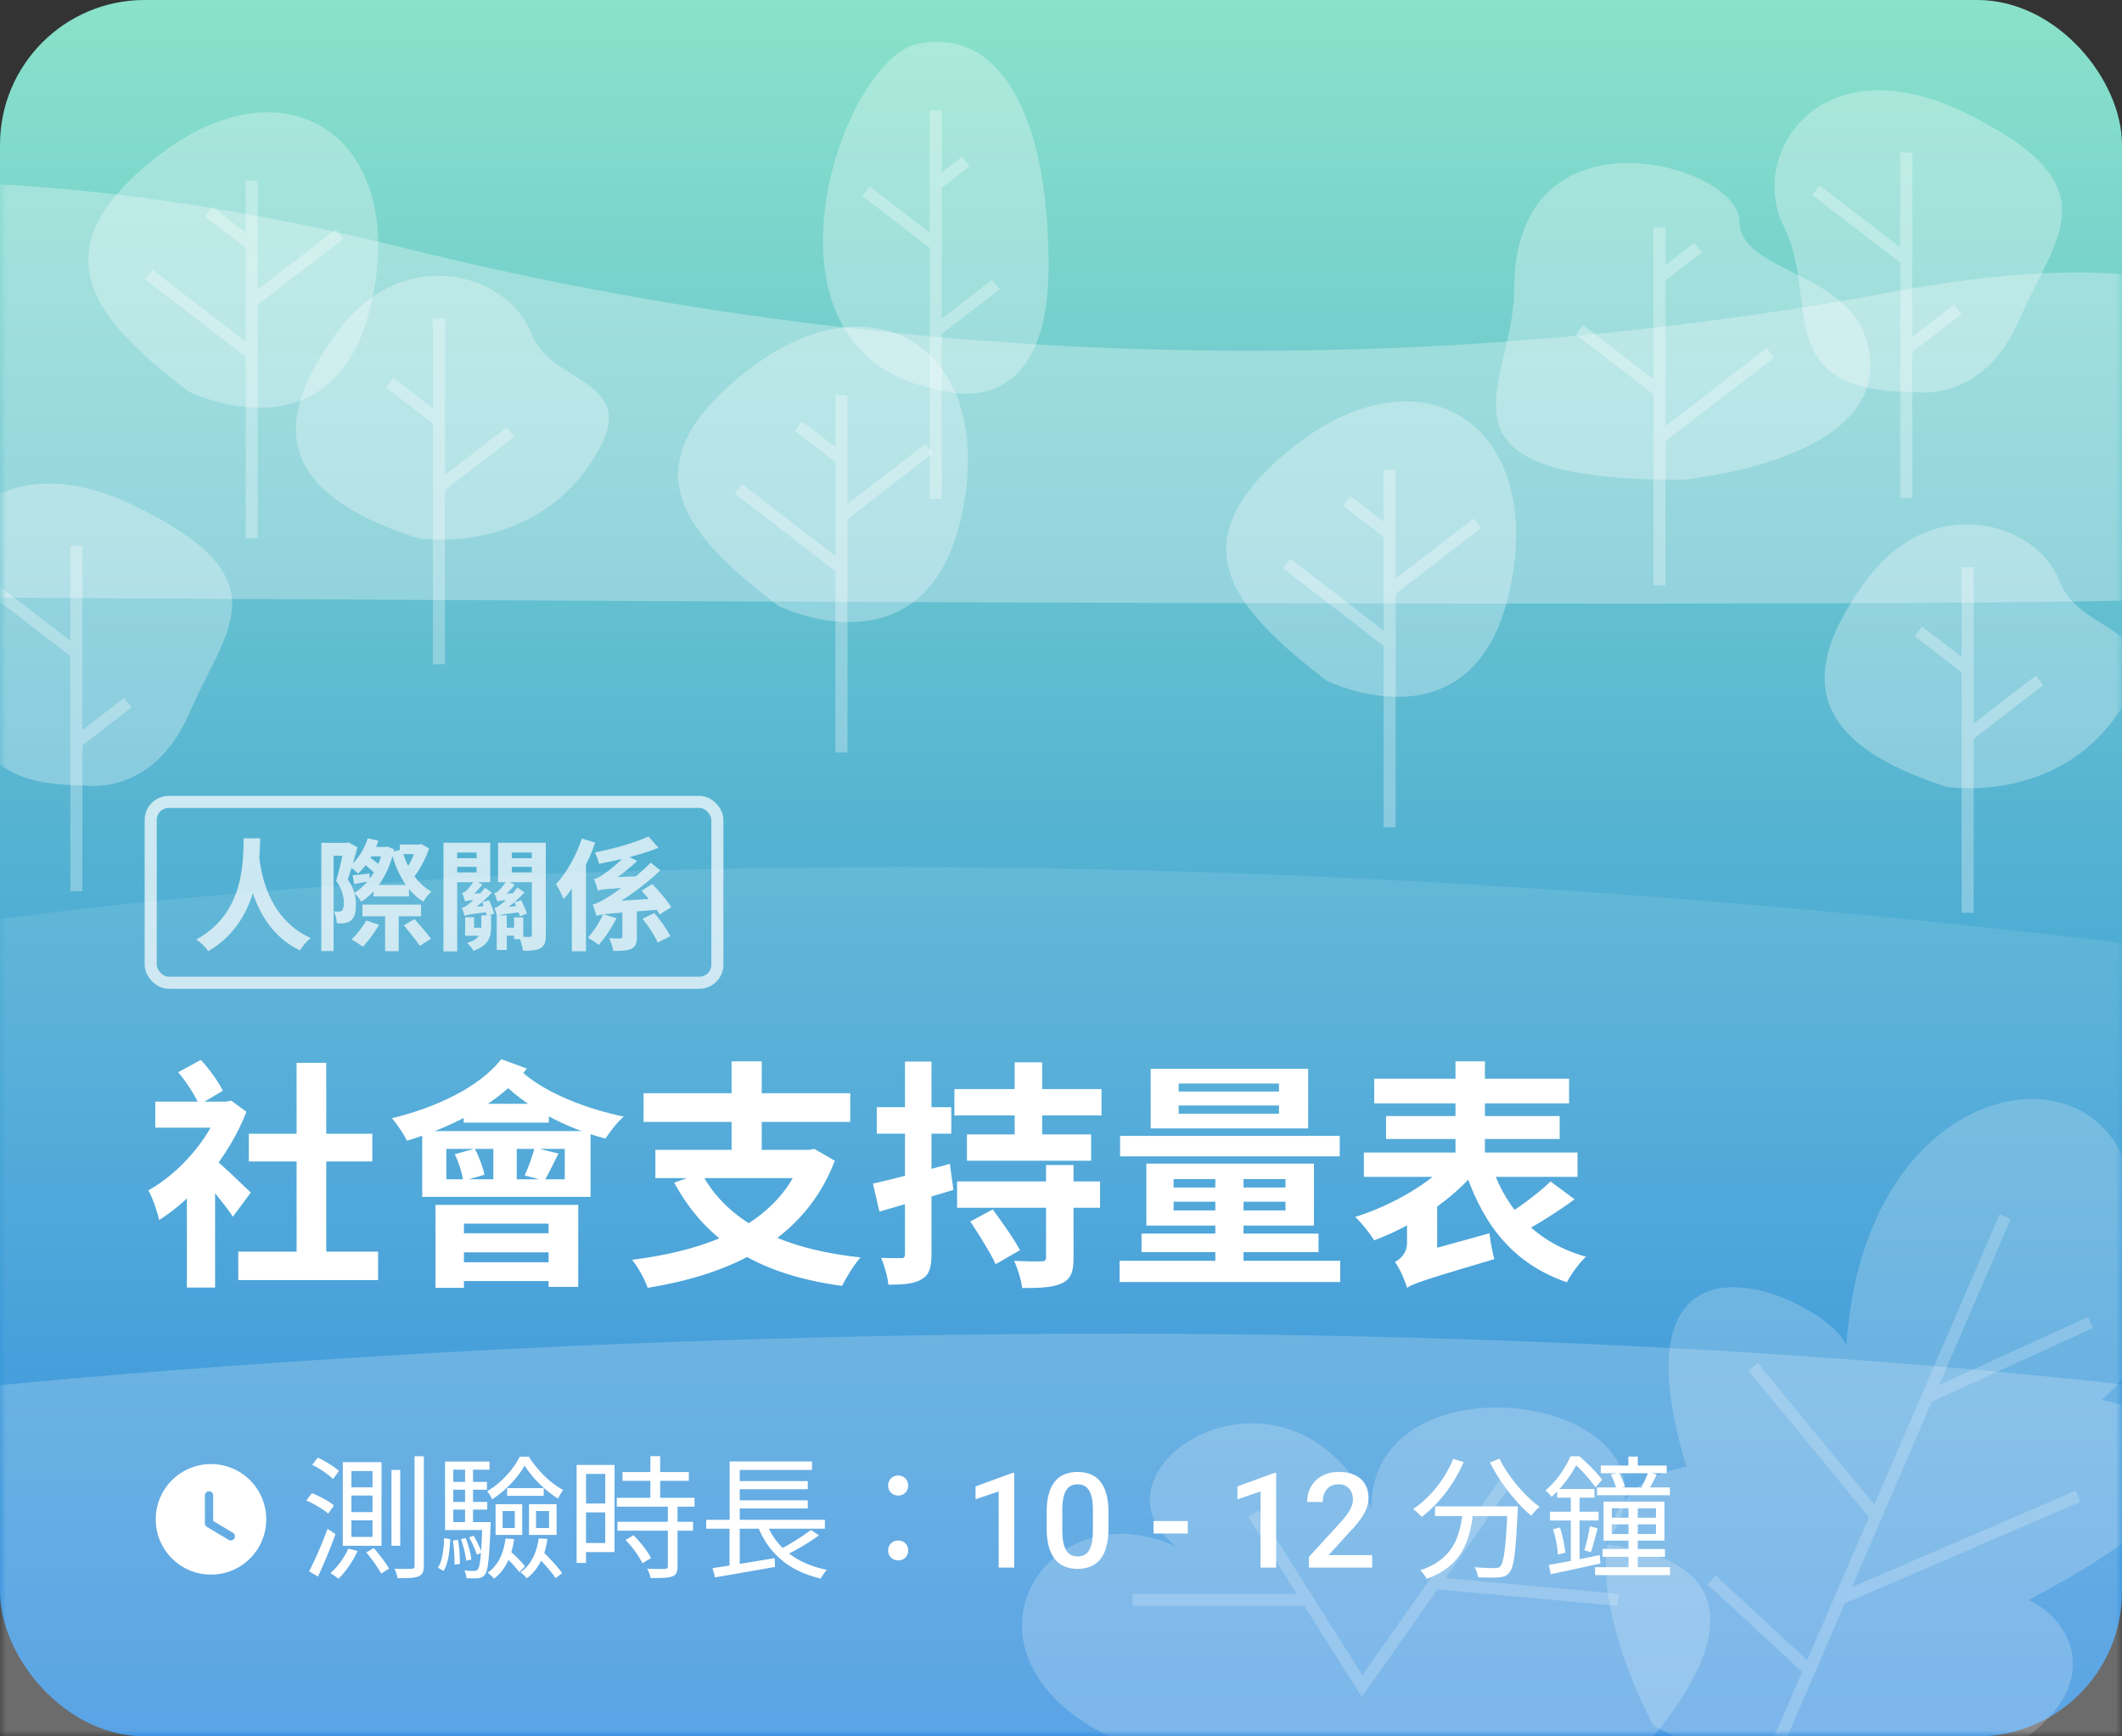 <svg width="176" height="144" fill="none" xmlns="http://www.w3.org/2000/svg">
  <rect width="100%" height="100%" fill="#333333" stroke="none"/>
  <defs>
    <linearGradient id="a" x1="88" y1="0" x2="88" y2="144" gradientUnits="userSpaceOnUse">
      <stop stop-color="#8AE2CA"/>
      <stop offset="1" stop-color="#1B80DB"/>
    </linearGradient>
  </defs>
  <rect width="176" height="144" rx="12" fill="url(#a)"/>
  <g opacity=".7">
    <path d="M20.21 69.52c-.05 1.71.14 6.2-3.93 8.39.39.27.78.65 1 .97 4.18-2.46 4.24-7.29 4.3-9.36h-1.37Zm1.26 1.22-1.16.13c.15 1 .48 6 4.58 7.95.18-.34.52-.75.88-1.03-3.9-1.74-4.22-6.24-4.3-7.05Zm5.18-.84v8.97h1.02v-7.9h1.26V69.9h-2.28Zm1.91 0v.32c-.13.64-.41 1.94-.68 2.83.53.72.64 1.37.64 1.85 0 .29-.06.53-.17.62-.06.06-.15.08-.25.08-.12 0-.24 0-.41-.01.16.28.24.71.25.98.22.02.45.01.62-.01.2-.04.39-.1.54-.22.3-.23.42-.67.42-1.31 0-.59-.11-1.3-.67-2.09.26-.79.57-1.81.8-2.67l-.74-.41-.16.04h-.19Zm2.42 3.49v.95h2.94v-.95h-2.94Zm-.92 1.63v.97h4.86v-.97h-4.86Zm.45-4.78v.78h1.51v-.78h-1.51Zm-.37 1.37c.38.29.85.7 1.08.97l.52-.61c-.24-.25-.74-.64-1.1-.9l-.5.54Zm3.36 5.13c.44.53 1.04 1.27 1.32 1.7l.93-.59c-.31-.43-.93-1.13-1.37-1.63l-.88.52Zm-1.73-6.5v.17c-.33 1.58-1.28 2.99-2.4 3.65.2.17.47.5.59.72 1.29-.83 2.3-2.32 2.73-4.35l-.6-.23-.16.04h-.16Zm1.39-.2v.79h1.7v-.79h-1.7Zm-2.66-.52c-.29.92-.83 1.78-1.51 2.33.2.14.56.44.71.6.69-.64 1.32-1.65 1.69-2.73l-.89-.2Zm4.03.52v.18c-.16.6-.51 1.42-.9 1.91.19.15.5.45.64.66.52-.59 1.02-1.54 1.32-2.43l-.65-.37-.2.05h-.21Zm-4.15 6.3c-.31.54-.79 1.16-1.23 1.57.27.14.72.43.95.61.42-.46.99-1.21 1.35-1.83l-1.07-.35Zm2.96-5.89-.89.21c.49 1.79 1.34 3.31 2.66 4.11.14-.26.45-.64.68-.83-1.2-.64-2.04-1.99-2.45-3.49Zm-1.4 4.98v3.45h1.13v-3.45h-1.13Zm-2.69-2.85.12.74c.44-.08.83-.15 1.3-.24l-.02-.64c-.55.06-.99.11-1.4.14Zm10.74 2.23c.15.37.32.86.39 1.16l.61-.2c-.08-.28-.26-.75-.42-1.11l-.58.15Zm1.21 1.1v2.87h.83v-2.87h-.83Zm-2.62.16v1.53h1.82v-.66h-1.08v-.87h-.74Zm1.34-.16v.94c0 .53-.14 1.04-1.18 1.35.18.15.43.46.52.65 1.28-.43 1.47-1.18 1.47-1.97v-.97h-.81Zm-2.54-4.74v.72h2.51v-.72h-2.51Zm4.6 0v.72h2.54v-.72h-2.54Zm2.13-1.28v7.63c0 .13-.04.18-.17.18s-.53 0-.9-.02c.15.31.3.85.34 1.17.66 0 1.12-.02 1.46-.22.34-.2.43-.53.43-1.1v-7.64h-1.16Zm-6.62 0v.81h2.04v1.65h-2.04v.81h3.17v-3.27h-3.17Zm7.22 0h-3.4v3.27h3.4v-.81h-2.26V70.7h2.26v-.81Zm-7.93 0v9.01h1.14v-9.01h-1.14Zm1.79 4.86c0-.16.44-.38.44-.38v-.01c.33-.24.71-.62 1-1l-.67-.36c-.21.41-.58.78-.68.88-.11.1-.22.15-.33.18.09.18.2.53.24.69Zm0 .01c.12-.06.36-.11 1.47-.18.01-.12.07-.35.12-.51l-1.28.05-.32.18.01.46Zm-.04 1.18c0-.15.42-.34.42-.34v-.02c.64-.39 1.3-.96 1.85-1.55l-.58-.41c-.46.62-1.17 1.23-1.37 1.38-.21.16-.38.26-.54.28.08.18.19.52.22.66Zm0 .01c.15-.07.42-.13 2.05-.33-.03-.13-.07-.35-.08-.52l-1.68.16-.3.2.01.49Zm4.14-1.12c.16.36.36.86.45 1.16l.59-.23c-.09-.28-.3-.75-.48-1.11l-.56.18Zm-1.42-.07c0-.15.43-.37.43-.37v-.02c.34-.23.72-.61 1.01-1l-.68-.36c-.2.41-.57.79-.68.88-.1.1-.21.16-.33.18.09.19.2.54.25.69Zm0 0c.12-.05.36-.1 1.46-.17.02-.13.08-.36.13-.52l-1.29.06-.31.18.01.45Zm-.03 1.2c0-.15.42-.34.42-.34v-.03c.64-.4 1.3-.97 1.86-1.58l-.59-.41c-.46.64-1.16 1.26-1.37 1.41-.2.16-.38.26-.53.28.07.18.18.52.21.67Zm0 0c.16-.08.42-.13 2.05-.33-.03-.13-.06-.35-.07-.52l-1.69.16-.3.2.01.49Zm.61.98v.66h1.21v-.66h-1.21Zm.81-.86v1.8h.76v-1.8h-.76Zm8.98-.88v2.49c0 .11-.05.14-.18.14-.1 0-.56 0-.91-.02.14.3.29.73.33 1.05.65 0 1.14-.01 1.49-.17.38-.17.47-.46.47-.98V75.2h-1.2Zm-2.03-1.34c0-.19.61-.47.61-.47v-.02c.89-.47 1.84-1.2 2.65-1.97l-.96-.49c-.66.75-1.6 1.45-1.9 1.64-.28.19-.5.32-.72.35.11.27.27.76.32.96Zm0 0c.25-.1.65-.15 3.17-.28.02-.23.11-.63.18-.91l-2.83.11-.53.32.01.76Zm-.12 2.1c0-.18.71-.44.71-.44v-.03c1.54-.82 3.18-1.97 4.59-3.31l-.8-.64c-1.31 1.34-3.05 2.57-3.63 2.91-.52.31-.86.5-1.19.56.12.27.27.75.32.95Zm0 0c.37-.15.91-.19 5.04-.51-.01-.23-.03-.65 0-.94l-4.44.28-.63.35.03.82Zm4.32-6.59c-1.1.51-2.86 1.01-4.45 1.33.13.25.29.67.34.94 1.65-.31 3.54-.76 4.93-1.33l-.82-.94Zm-.5 6.82c.49.61 1.04 1.44 1.26 1.98l1.04-.53c-.24-.54-.83-1.34-1.32-1.92l-.98.47Zm-.08-2.33c.55.61 1.22 1.45 1.5 1.98l.96-.61c-.32-.54-1.01-1.34-1.57-1.91l-.89.54Zm-4.95-4.32c-.47 1.43-1.29 2.86-2.14 3.78.19.29.52.96.62 1.25 1.04-1.15 2.03-2.97 2.63-4.69l-1.11-.34Zm-.83 2.8v6.55h1.17v-7.7l-.02-.01-1.15 1.16Zm2.59 3.47c-.26.62-.77 1.43-1.26 1.95.25.14.65.4.9.6.52-.58 1.08-1.44 1.47-2.21l-1.11-.34Z" fill="#fff"/>
    <rect x="12.5" y="66.5" width="47" height="15" rx="1.5" stroke="#fff"/>
  </g>
  <path d="M12.88 91.36v2.16H19v-2.16h-6.12Zm2.62 6.8v8.62h2.34V95.36l-2.34 2.8Zm2.24-2.08-1.34 1.18c.76.84 2.24 2.62 2.92 3.64l1.48-2c-.48-.46-2.44-2.36-3.06-2.82Zm.54-4.72v.44c-1 2.74-3.44 5.52-5.98 6.92.3.46.76 1.78.9 2.46 2.88-1.8 5.8-5.26 7.24-8.98l-1.26-.92-.42.08h-.48Zm-3.5-2.44c.68.8 1.42 1.96 1.74 2.7l1.96-1.16c-.34-.72-1.1-1.78-1.82-2.56l-1.88 1.02Zm4.98 14.88v2.36h11.6v-2.36h-11.6Zm.88-9.78v2.3h10.24v-2.3H20.64Zm3.96-5.88v16.8h2.46v-16.8H24.6Zm12.42 7.14h9.82v2.52h-9.82v-2.52Zm-2-1.48v5.46h13.96V93.8H35.02Zm3.44-2.26v1.56h7.06v-1.56h-7.06Zm2.46 2.76v4.22h1.94V94.3h-1.94Zm-3.2 1.42c.34.68.62 1.62.7 2.22l1.76-.52c-.12-.6-.44-1.48-.8-2.16l-1.66.46Zm6.62-.54c-.16.66-.52 1.64-.82 2.3l1.64.44c.32-.56.74-1.4 1.16-2.26l-1.98-.48Zm-8.22 4.74v6.88h2.36v-5.32h7.02v5.24h2.46v-6.8H36.12Zm1.36 2.36v1.58h9.04v-1.58h-9.04Zm0 2.4v1.56h9.04v-1.56h-9.04Zm4.1-16.84c-1.82 2.32-5.38 4-9.08 4.9.4.42 1.02 1.38 1.26 1.86 3.9-1.18 7.72-3.16 9.94-5.98l-2.12-.78Zm1.58.92-1.78.72c2.06 2.24 5.48 4.08 8.84 4.94.34-.54 1.02-1.4 1.52-1.82-3.34-.68-6.8-2.12-8.58-3.84Zm15.02 8.52-2.26.8c2.68 4.94 7.02 7.62 13.92 8.56.34-.68 1-1.78 1.54-2.36-6.6-.7-11.08-3-13.2-7Zm-3.82-1.92v2.34h12.82v-2.34H54.36Zm-.98-4.7v2.38h17.14v-2.38H53.38Zm7.3-2.64v8.4h2.5v-8.4h-2.5Zm5.94 7.34v.44c-1.88 5.48-7.34 7.8-14.2 8.68.48.54 1.08 1.68 1.3 2.32 7.08-1.14 13.04-4.04 15.52-10.54l-1.7-.98-.42.08h-.5Zm13.58-1.28v2.18h10.3v-2.18H80.2Zm-.82 3.9v2.18h11.86v-2.18H79.38Zm-.22-7.66v2.18h12.2v-2.18h-12.2Zm5-2.22v7.24h2.28V88.1h-2.28Zm2.6 8.52v7.64c0 .26-.08.34-.4.34-.3.02-1.34.02-2.24-.04.28.64.58 1.58.66 2.26 1.46 0 2.52-.04 3.26-.38.78-.36 1-.94 1-2.12v-7.7h-2.28Zm-6.28 4.68c.74 1.12 1.68 2.62 2.1 3.54l2.02-1.16c-.48-.92-1.5-2.34-2.26-3.38l-1.86 1Zm-8.08-3.14.54 2.32c1.78-.52 4.04-1.16 6.14-1.8l-.3-2.16c-2.32.64-4.74 1.28-6.38 1.64Zm.32-6.34v2.2h6.18v-2.2h-6.18Zm2.34-3.78v15.94c0 .28-.08.36-.32.36s-.94 0-1.66-.02c.28.64.56 1.62.6 2.22 1.3 0 2.18-.08 2.78-.46.62-.36.8-.98.8-2.08V88.04h-2.2Zm22.7 3.64h8.32v.68h-8.32v-.68Zm0-1.82h8.32v.66h-8.32v-.66Zm-2.32-1.22v4.94h13.06v-4.94H95.44Zm1.9 11.02h9.28v.72h-9.28v-.72Zm0-1.88h9.28v.7h-9.28v-.7Zm-2.26-1.28v5.14h13.9V96.5h-13.9Zm5.72.42v8.58h2.34v-8.58h-2.34Zm-7.9-2.72v1.7h18.22v-1.7H92.9Zm1.78 8.1v1.54h14.68v-1.54H94.68Zm-1.82 2.26v1.76h18.3v-1.76h-18.3Zm21.12-15.1v2.04h16.16v-2.04h-16.16Zm.98 3.1v1.9h14.4v-1.9h-14.4Zm-1.84 3.02v2.02h17.72v-2.02h-17.72Zm7.6-7.56v9.18h2.44v-9.18h-2.44Zm-.32 8.08c-1.66 1.98-4.96 3.88-8 4.82.52.48 1.22 1.36 1.58 1.94 3.14-1.16 6.48-3.34 8.5-5.82l-2.08-.94Zm3.36.7-2.16.54c1.52 4.42 4.04 7.52 8.36 9 .34-.66 1.04-1.62 1.58-2.12-4.02-1.12-6.56-3.82-7.78-7.42Zm4.84 1.18c-1.04 1.02-2.8 2.3-4.1 3.08l1.52 1.26c1.36-.68 3.1-1.78 4.58-2.86l-2-1.48Zm-11.9 8.82c.58-.38 1.52-.68 7.24-2.38-.14-.52-.34-1.48-.4-2.14l-6.1 1.68-1 .78.26 2.06Zm0 0c0-.78 2.5-2.08 2.5-2.08v-5.2h-2.5v3.54c0 .88-.56 1.36-1 1.6.38.5.84 1.56 1 2.14Z" fill="#fff"/>
  <path fill-rule="evenodd" clip-rule="evenodd" d="M17.5 130.583a4.582 4.582 0 1 1 0-9.166A4.582 4.582 0 0 1 22.083 126a4.58 4.58 0 0 1-4.583 4.583Zm1.462-2.883a.34.34 0 0 0 .472-.119.345.345 0 0 0-.119-.472l-1.632-.972v-2.117a.343.343 0 1 0-.687 0v2.314c0 .12.064.23.17.294l1.796 1.072Z" fill="#fff"/>
  <path d="M29.147 124.027h1.749v1.375h-1.749v-1.375Zm0 2.057h1.749v1.375h-1.749v-1.375Zm0-4.092h1.749v1.353h-1.749v-1.353Zm-.715-.737v6.941h3.212v-6.941h-3.212Zm1.947 7.48c.451.539.99 1.298 1.232 1.76l.66-.407c-.253-.451-.814-1.177-1.265-1.705l-.627.352Zm-1.485-.308a6.275 6.275 0 0 1-1.485 2.035c.187.11.506.33.66.462.583-.561 1.21-1.441 1.584-2.299l-.759-.198Zm5.489-7.656v9.086c0 .187-.066.242-.253.242a18.76 18.76 0 0 1-1.408 0c.11.22.209.572.253.781.902 0 1.419-.011 1.738-.154.308-.132.44-.363.44-.88v-9.075h-.77Zm-1.914 1.133v6.292h.726v-6.292h-.726Zm-6.578-.429c.616.308 1.375.814 1.727 1.188l.495-.671c-.374-.352-1.133-.825-1.749-1.111l-.473.594Zm-.484 2.959c.649.286 1.43.748 1.815 1.089l.473-.671c-.385-.341-1.177-.77-1.826-1.023l-.462.605Zm.231 5.874.737.44a45.11 45.11 0 0 0 1.452-3.52l-.66-.44c-.451 1.232-1.078 2.673-1.529 3.52Zm16.423-6.897v.638h3.036v-.638h-3.036Zm-.374 1.903h1.012v1.408h-1.012v-1.408Zm-.583-.572v2.552h2.211v-2.552h-2.211Zm3.355.572h1.078v1.408h-1.078v-1.408Zm-.583-.572v2.552h2.288v-2.552h-2.288Zm-1.947 2.849c-.165 1.254-.616 2.233-1.485 2.838.165.11.429.363.528.495.935-.715 1.463-1.815 1.672-3.289l-.715-.044Zm-.121 1.419c.451.418 1.001 1.001 1.265 1.375l.473-.484c-.264-.363-.836-.913-1.276-1.309l-.462.418Zm2.871-1.43c-.176 1.243-.649 2.211-1.518 2.816.176.11.44.374.539.495.935-.715 1.496-1.804 1.705-3.267l-.726-.044Zm-.165 1.474c.572.561 1.254 1.342 1.573 1.826l.539-.418c-.33-.473-1.023-1.232-1.584-1.771l-.528.363Zm-1.001-7.513c.627 1.012 1.727 2.101 2.772 2.739.099-.209.275-.517.429-.715-1.045-.55-2.156-1.639-2.849-2.761h-.759c-.506 1.045-1.573 2.211-2.695 2.86.143.176.319.473.407.671 1.111-.693 2.145-1.815 2.695-2.794Zm-6.182 1.353v.649h3.058v-.649h-3.058Zm0 1.661v.638h3.08v-.638h-3.08Zm-.418 1.672v.66h3.366v-.66h-3.366Zm1.661-4.642v4.983h.66v-4.983h-.66Zm.33 5.907c.264.451.528 1.045.638 1.441l.396-.165c-.11-.385-.385-.979-.66-1.408l-.374.132Zm-.671.154c.209.561.385 1.298.429 1.782l.429-.099c-.044-.473-.242-1.21-.462-1.771l-.396.088Zm-.671.11c.099.649.154 1.463.132 2.002l.451-.055a11.975 11.975 0 0 0-.154-2.002l-.429.055Zm-.726-.198c-.033.924-.143 1.903-.517 2.453l.462.264c.407-.605.517-1.65.561-2.629l-.506-.088Zm.077-6.347v5.379h.682v-4.708h3.003v-.671h-3.685Zm3.102 5.016v.121c-.099 2.64-.198 3.586-.385 3.795-.077.11-.154.132-.286.132-.143 0-.462 0-.825-.044.088.176.154.462.176.649.363.022.737.022.946 0 .253-.022.418-.088.572-.297.264-.319.363-1.287.473-4.037.011-.11.011-.319.011-.319h-.682Zm11.616-4.147v.726h5.5v-.726h-5.5Zm-.473 2.134v.737h6.446v-.737h-6.446Zm.055 1.991v.737h6.27v-.737h-6.27Zm2.728-5.445v3.905h.814v-3.905h-.814Zm1.452 4.081v5.049c0 .165-.055.209-.242.22-.176.011-.792.011-1.474-.011.121.22.253.55.286.77.88 0 1.441-.011 1.782-.132.341-.121.451-.363.451-.836v-5.06h-.803Zm-3.509 2.871c.561.572 1.155 1.397 1.397 1.936l.715-.44c-.264-.539-.88-1.32-1.452-1.892l-.66.396Zm-3.663-6.226v.748h1.98v5.731h-1.98v.748h2.75v-7.227h-2.75Zm.033 3.201v.737h2.31v-.737h-2.31Zm-.429-3.201v8.129h.781v-8.129h-.781Zm10.747 4.554v.737h9.845v-.737h-9.845Zm2.398-3.212v.671h6.028v-.671H60.97Zm0 1.595v.671h6.028v-.671H60.97Zm-1.87 5.621.209.77c1.32-.231 3.212-.55 4.972-.869l-.033-.726c-1.881.308-3.883.649-5.148.825Zm4.444-3.806-.748.198c.891 2.354 2.618 3.861 5.28 4.477.11-.231.341-.561.517-.726-2.541-.495-4.279-1.881-5.049-3.949Zm3.718.638c-.682.539-1.848 1.254-2.684 1.672l.561.44a17.86 17.86 0 0 0 2.783-1.661l-.66-.451Zm-6.743-5.676v5.148h.836v-4.444h5.995v-.704h-6.831Zm-.011 5.071v3.883l.847-.099v-3.784h-.847Zm13.992-2.244a.81.81 0 0 0 .825-.825.813.813 0 0 0-.825-.836.815.815 0 0 0-.836.836c0 .495.385.825.836.825Zm0 5.379c.44 0 .825-.319.825-.825s-.385-.825-.825-.825c-.451 0-.836.319-.836.825s.385.825.836.825Zm9.625-7.253V130h-1.294v-6.311l-1.918.65v-1.069l3.056-1.117h.156Zm7.815 3.282v1.278c0 .612-.06 1.135-.183 1.568-.118.43-.29.779-.515 1.048a2.024 2.024 0 0 1-.811.59c-.312.126-.661.188-1.048.188-.308 0-.594-.039-.86-.118a2.108 2.108 0 0 1-.708-.37 2.226 2.226 0 0 1-.543-.65 3.644 3.644 0 0 1-.343-.962 6.3 6.3 0 0 1-.118-1.294v-1.278c0-.616.06-1.136.182-1.558.122-.426.296-.772.521-1.037a1.99 1.99 0 0 1 .806-.585 2.895 2.895 0 0 1 1.053-.183c.311 0 .597.04.859.118.265.076.501.196.709.36.211.165.39.38.537.645.15.261.265.578.344.951.079.368.118.798.118 1.289Zm-1.294 1.461v-1.655c0-.311-.018-.585-.054-.822a2.45 2.45 0 0 0-.161-.607 1.215 1.215 0 0 0-.258-.408.919.919 0 0 0-.355-.231 1.255 1.255 0 0 0-.445-.075c-.201 0-.38.04-.538.118a.969.969 0 0 0-.397.366 1.99 1.99 0 0 0-.247.666 5.22 5.22 0 0 0-.08.993v1.655c0 .315.017.592.053.832s.09.446.161.618c.072.168.158.308.258.419a.966.966 0 0 0 .355.236c.136.05.284.075.445.075.204 0 .385-.039.543-.118a.996.996 0 0 0 .397-.376c.108-.175.188-.403.242-.682.054-.279.08-.614.08-1.004Zm7.868-.752v1.031h-2.841v-1.031h2.841Zm7.332-3.991V130h-1.295v-6.311l-1.917.65v-1.069l3.056-1.117h.156Zm7.96 6.816V130h-5.243v-.886l2.546-2.777c.28-.315.5-.587.661-.816.161-.23.274-.436.338-.618.068-.186.102-.367.102-.543a1.44 1.44 0 0 0-.139-.65 1.023 1.023 0 0 0-.398-.445 1.17 1.17 0 0 0-.639-.167c-.29 0-.533.063-.73.188a1.172 1.172 0 0 0-.446.521c-.1.219-.15.469-.15.752h-1.295c0-.455.104-.87.312-1.246.207-.38.508-.68.902-.902.394-.226.868-.339 1.423-.339.523 0 .967.088 1.332.263.366.176.643.425.833.747.193.322.29.704.29 1.144 0 .244-.04.485-.118.725a3.44 3.44 0 0 1-.339.72 6.169 6.169 0 0 1-.51.714c-.197.237-.413.476-.65.72l-1.692 1.864h3.61Zm5.215-4.04v.803h6.292v-.803h-6.292Zm6.017 0v.154c-.143 3.267-.308 4.521-.605 4.818-.11.121-.242.143-.462.143-.264 0-.946-.011-1.672-.077.154.242.264.583.275.836.693.033 1.386.044 1.749.011.385-.033.627-.11.847-.385.396-.418.55-1.694.704-5.104.011-.11.022-.396.022-.396h-.858Zm-4.51-3.938c-.693 1.694-1.914 3.212-3.322 4.158.209.154.561.473.715.649 1.386-1.056 2.684-2.695 3.476-4.554l-.869-.253Zm3.839-.022-.792.319c.825 1.639 2.211 3.421 3.432 4.411.165-.231.473-.561.693-.737-1.199-.847-2.618-2.519-3.333-3.993Zm-3.025 4.18c-.22 2.079-.66 4.114-3.542 5.071.187.176.429.506.528.715 3.069-1.1 3.641-3.377 3.894-5.786h-.88Zm13.717-4.356v1.199h.781v-1.199h-.781Zm-2.288.748v.638h5.467v-.638h-5.467Zm-.308 1.815v.649h6.039v-.649h-6.039Zm1.144-1.078c.187.374.385.869.451 1.199l.704-.187c-.066-.308-.275-.792-.484-1.155l-.671.143Zm3.102-.198a8.842 8.842 0 0 1-.561 1.232l.616.176c.198-.308.429-.759.649-1.199l-.704-.209Zm-3.025 4.334h3.663v.803h-3.663v-.803Zm0-1.331h3.663v.781h-3.663v-.781Zm-.682-.55v3.234h5.049v-3.234h-5.049Zm2.068.374v5.423h.77v-5.423h-.77Zm-2.156 3.553v.649h5.181v-.649h-5.181Zm-.616 1.507v.66h6.215v-.66h-6.215Zm-3.146-6.479v.715h3.091v-.715h-3.091Zm-.594 1.881v.726h4.026v-.726h-4.026Zm.253 1.452c.209.671.385 1.529.396 2.101l.616-.154c-.044-.572-.22-1.419-.44-2.09l-.572.143Zm-.352 2.959.165.77c1.144-.242 2.662-.572 4.114-.891l-.055-.693c-1.551.319-3.157.638-4.224.814Zm3.41-3.201a18.77 18.77 0 0 1-.462 1.991l.539.154c.187-.517.374-1.309.561-1.98l-.638-.165Zm-1.584-2.827v6.116l.726-.121v-5.995h-.726Zm-.033-2.981c-.374.88-1.078 2.002-2.079 2.838.154.11.396.352.517.517 1.089-.957 1.804-2.123 2.233-2.97v-.209h-.242v-.176h-.429Zm.132 0v.583h.154c.649.539 1.408 1.452 1.793 1.991l.55-.627c-.396-.55-1.221-1.375-1.881-1.947h-.616Z" fill="#fff"/>
  <mask id="b" style="mask-type:alpha" maskUnits="userSpaceOnUse" x="0" y="0" width="176" height="144">
    <path d="M176 0H0v144h176V0Z" fill="#34C2CE"/>
  </mask>
  <g mask="url(#b)">
    <path opacity=".3" d="M-6.285 15.19s15.409-.69 39.78 5.369c39.795 9.899 82.457 11.251 123.113 3.707 9.245-1.715 17.722-2.369 24.924-.698 0 10.003 1.58 24.736 0 25.952-1.581 1.216-187.817 0-187.817 0V15.19Z" fill="#fff"/>
    <path opacity=".1" d="M-6.285 77.179s71.686-12.972 188.52 1.782v69.376H-6.285V77.179Z" fill="#fff"/>
    <path opacity=".2" d="M-6.285 115.515s96.603-11.037 188.52 0v33.319H-6.285v-33.319Z" fill="#fff"/>
    <path opacity=".2" d="M168.246 132.682c25.333-13.217 6.079-16.577 6.079-16.577s15.04-14.073 2.19-11.771c4.037-18.819-21.711-18.44-23.369 7.233-1.653-3.933-20.014-12.243-13.27 10.079-13.239 2.372-2.726 21.499-2.726 21.499l14.271 6.84c24.533-4.395 22.589-14.541 16.825-17.303Z" fill="#fff"/>
    <path opacity=".2" d="m166.311 100.9-18.938 43.869M145.396 113.357l10.198 12.368M141.957 131.026l8.112 7.499M173.388 109.676l-13.537 6.187M172.356 124.086l-19.721 8.496" stroke="#fff" stroke-miterlimit="10"/>
    <path opacity=".2" d="M97.586 128.278c-8.35-6.429 9.047-17.623 16.158-3.248 0-13.492 27.944-9.143 19.462 3.047 18.094 2.177 2.177 17.853 2.177 17.853h-38.32c-20.877-5.854-11.35-23.191.523-17.652Z" fill="#fff"/>
    <path opacity=".2" d="m125.001 122.734-12.031 17.099-9.013-14.292M134.209 132.676l-15.225-1.392M93.95 132.676h14.505" stroke="#fff" stroke-miterlimit="10"/>
    <path opacity=".3" d="M158.807 32.51s5.648 1.005 8.69-6.02c3.041-7.025 7.82-11.04-4.345-17.063-12.165-6.022-18.237 3.346-15.198 9.362 3.04 6.017-1.31 13.722 10.853 13.722Z" fill="#fff"/>
    <path opacity=".3" d="M158.106 12.642v28.656M162.383 25.653l-4.384 3.376M150.62 15.771l7.486 5.764" stroke="#fff" stroke-miterlimit="10"/>
    <path opacity=".3" d="M7.032 65.132s5.648 1.004 8.69-6.022c3.04-7.026 7.82-11.04-4.345-17.062C-.788 36.026-6.87 45.394-3.821 51.41c3.049 6.017-1.31 13.722 10.853 13.722Z" fill="#fff"/>
    <path opacity=".3" d="M6.331 45.263v28.655M10.608 58.273 6.224 61.65M-1.155 48.393l7.486 5.763" stroke="#fff" stroke-miterlimit="10"/>
    <path opacity=".3" d="M78.28 32.402s8.69 2.795 8.69-10.312c0-13.108-4.32-19.798-10.85-18.46-6.53 1.339-14.783 26.096 2.16 28.772Z" fill="#fff"/>
    <path opacity=".3" d="M77.611 9.17v32.218M82.598 23.602l-4.98 3.835M71.83 15.862l5.652 4.352M80.109 13.391l-2.421 1.866" stroke="#fff" stroke-miterlimit="10"/>
    <path opacity=".3" d="M139.487 39.79s15.639-1.388 15.639-9.417c0-8.03-10.86-7.36-10.86-12.043 0-4.683-18.682-10.037-18.682 5.686 0 8.034-8.255 15.774 13.903 15.774Z" fill="#fff"/>
    <path opacity=".3" d="M137.64 18.887v29.645M146.837 29.263l-9.144 7.04M131.01 27.356l6.578 5.065M140.849 20.534l-3.209 2.47" stroke="#fff" stroke-miterlimit="10"/>
    <path opacity=".3" d="M34.665 44.633s8.922 1.47 14.135-5.957c5.214-7.426-3.04-6.422-4.779-11.106-1.74-4.684-10.425-7.694-16.074 0-5.648 7.693-4.811 13.382 6.718 17.063Z" fill="#fff"/>
    <path opacity=".3" d="M36.406 26.424V55.08M42.362 35.811l-5.808 4.473M32.312 31.729l4.242 3.268" stroke="#fff" stroke-miterlimit="10"/>
    <path opacity=".3" d="M161.451 65.251s8.922 1.47 14.136-5.954c5.214-7.426-3.036-6.427-4.774-11.109-1.738-4.68-10.425-7.695-16.073 0-5.649 7.695-4.812 13.383 6.711 17.063Z" fill="#fff"/>
    <path opacity=".3" d="M163.198 47.044V75.7M169.156 56.432l-5.809 4.471M159.104 52.35l4.243 3.268" stroke="#fff" stroke-miterlimit="10"/>
    <path opacity=".3" d="M64.564 50.254s12.252 6.038 15.198-7.548c2.947-13.587-7.107-20.191-17.643-12.078-10.537 8.114-5.151 13.78 2.445 19.626Z" fill="#fff"/>
    <path opacity=".3" d="M69.789 32.761v29.643M77.06 37.207l-7.271 5.6M61.234 40.532l8.555 6.588M66.222 35.34l3.567 2.747" stroke="#fff" stroke-miterlimit="10"/>
    <path opacity=".3" d="M15.652 32.478s12.252 6.037 15.197-7.548c2.945-13.585-7.11-20.191-17.647-12.078-10.536 8.114-5.146 13.776 2.45 19.626Z" fill="#fff"/>
    <path opacity=".3" d="M20.876 14.98v29.644M28.148 19.427l-7.272 5.6M12.322 22.752l8.554 6.588M17.31 17.56l3.566 2.747" stroke="#fff" stroke-miterlimit="10"/>
    <path opacity=".3" d="M110.032 56.45s12.251 6.037 15.198-7.548c2.946-13.585-7.108-20.191-17.644-12.077-10.536 8.113-5.151 13.775 2.446 19.625Z" fill="#fff"/>
    <path opacity=".3" d="M115.256 38.952v29.644M122.528 43.398l-7.272 5.6M106.701 46.724l8.555 6.588M111.689 41.532l3.567 2.745" stroke="#fff" stroke-miterlimit="10"/>
  </g>
</svg>

